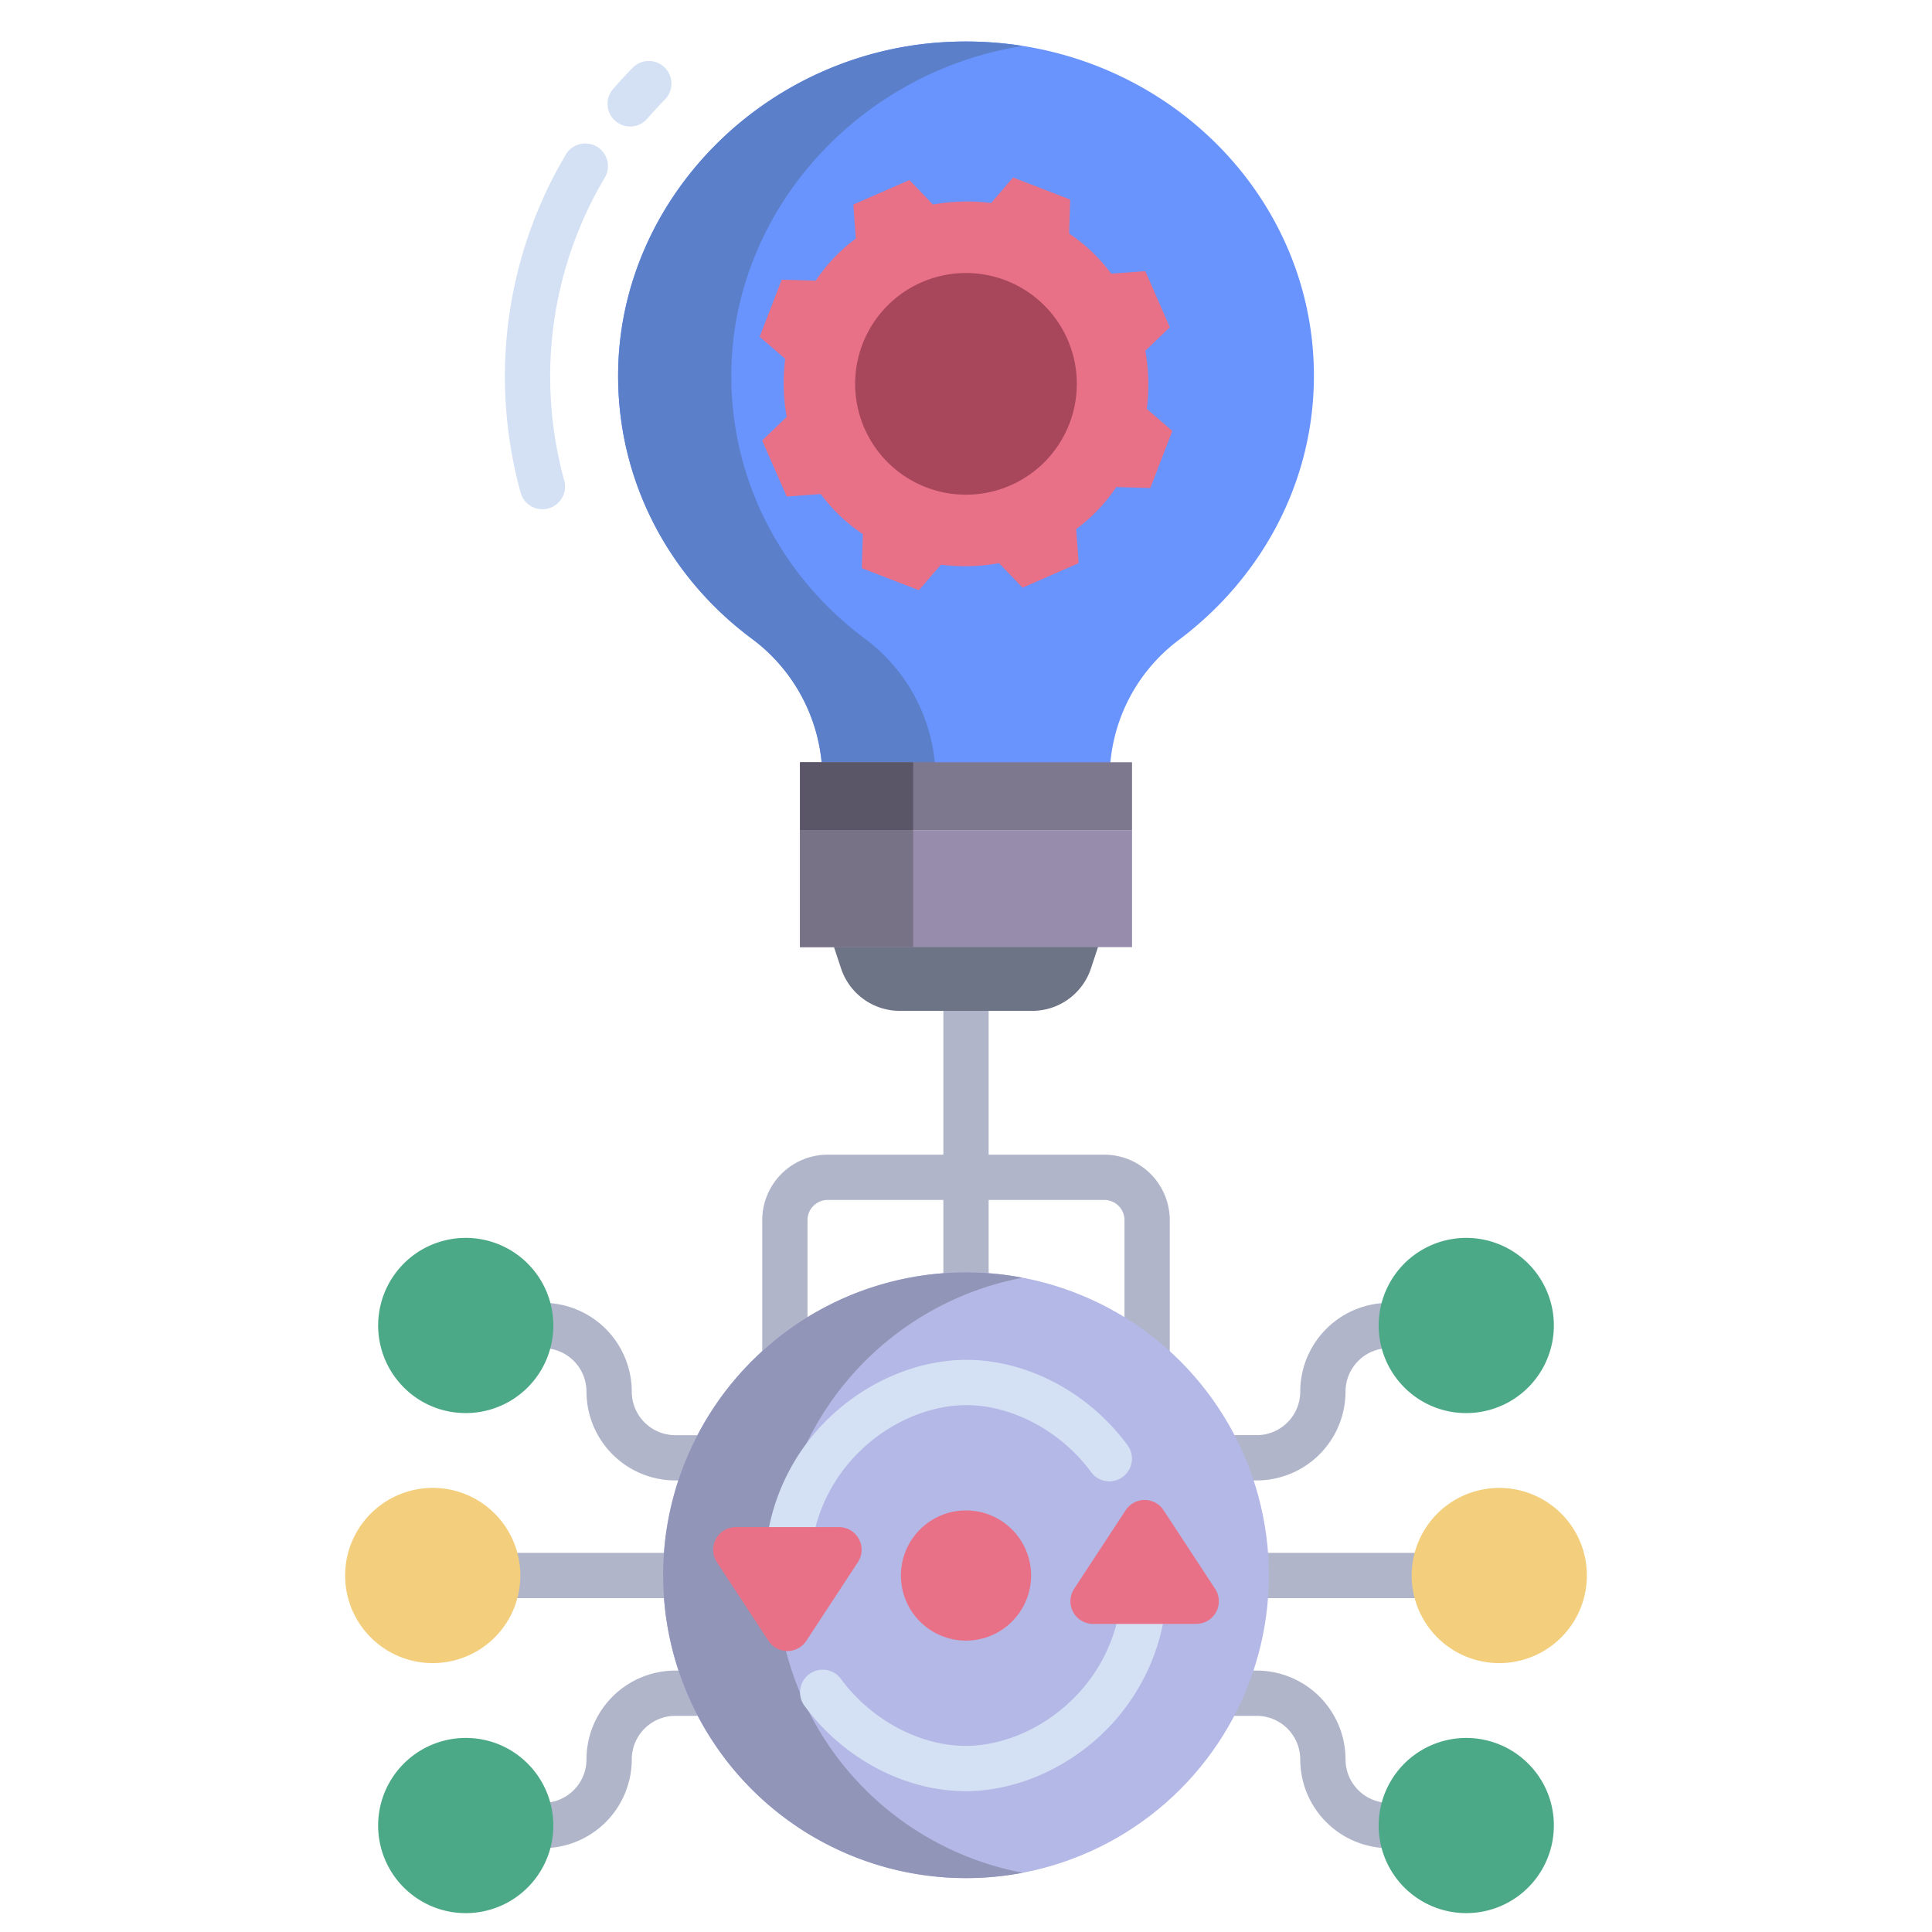 <svg id="Layer_1" height="512" viewBox="0 0 512 512" width="512" xmlns="http://www.w3.org/2000/svg" data-name="Layer 1"><g fill="#b0b5ca"><path d="m292.813 306h-30.813v-41h-12v41h-30.813a17.371 17.371 0 0 0 -17.187 17.358v35.642h12v-35.642a5.36 5.36 0 0 1 5.187-5.358h30.813v27h12v-27h30.813a5.36 5.36 0 0 1 5.187 5.358v35.642h12v-35.642a17.371 17.371 0 0 0 -17.187-17.358z"/><path d="m332.885 411.526h47.251v12h-47.251z"/><path d="m371.389 489.786h-3.282a23.56 23.56 0 0 1 -23.533-23.534 11.546 11.546 0 0 0 -11.533-11.533h-7.041v-12h7.045a23.559 23.559 0 0 1 23.533 23.533 11.547 11.547 0 0 0 11.533 11.534h3.282z"/><path d="m333.041 392.333h-7.323v-12h7.323a11.547 11.547 0 0 0 11.533-11.533 23.56 23.56 0 0 1 23.533-23.533h3.282v12h-3.282a11.546 11.546 0 0 0 -11.533 11.533 23.56 23.56 0 0 1 -23.533 23.533z"/></g><path d="m413.734 401.112a23.213 23.213 0 1 0 6.8 16.414 23.058 23.058 0 0 0 -6.8-16.414z" fill="#f3ce7d"/><path d="m404.988 467.372a23.213 23.213 0 1 0 6.8 16.414 23.06 23.06 0 0 0 -6.8-16.414z" fill="#4ca987"/><path d="m388.573 374.48a23.214 23.214 0 1 0 -16.414-6.8 23.059 23.059 0 0 0 16.414 6.8z" fill="#4ca987"/><path d="m131.864 411.526h47.251v12h-47.251z" fill="#b0b5ca"/><path d="m186 392.333h-7.045a23.56 23.56 0 0 1 -23.529-23.533 11.546 11.546 0 0 0 -11.533-11.533h-3.282v-12h3.282a23.56 23.56 0 0 1 23.533 23.533 11.547 11.547 0 0 0 11.533 11.534h7.041z" fill="#b0b5ca"/><path d="m143.893 489.786h-3.282v-12h3.282a11.547 11.547 0 0 0 11.533-11.534 23.559 23.559 0 0 1 23.533-23.533h7.323v12h-7.323a11.546 11.546 0 0 0 -11.533 11.533 23.56 23.56 0 0 1 -23.533 23.534z" fill="#b0b5ca"/><path d="m114.681 394.312a23.215 23.215 0 1 0 16.414 6.8 23.057 23.057 0 0 0 -16.414-6.8z" fill="#f3ce7d"/><path d="m123.427 374.48a23.214 23.214 0 1 0 -16.415-6.8 23.064 23.064 0 0 0 16.415 6.8z" fill="#4ca987"/><path d="m123.427 460.572a23.215 23.215 0 1 0 16.414 6.8 23.059 23.059 0 0 0 -16.414-6.8z" fill="#4ca987"/><circle cx="256" cy="417.455" fill="#b4b8e6" r="80.266"/><path d="m348.2 99.59c0 28.44-14.07 53.66-35.65 69.89a45.761 45.761 0 0 0 -18.36 33.49h-76.37a45.749 45.749 0 0 0 -18.57-33.71c-21.71-16.12-35.55-41.45-35.44-69.99.16-46.18 38.43-85.28 86.4-88.1 53.52-3.15 97.99 37.66 97.99 88.42z" fill="#6994fe"/><path d="m291.1 250.23v.41l-1.98 5.98a16.4 16.4 0 0 1 -15.58 11.27h-35.08a16.4 16.4 0 0 1 -15.58-11.27l-1.98-5.98v-.41z" fill="#6d7486"/><path d="m310.68 114.2-5.84 15.13-9.02-.26a44.634 44.634 0 0 1 -10.62 11.14l.66 9.03-14.86 6.5-6.24-6.5a50.027 50.027 0 0 1 -15.4.4l-5.84 6.77-15.13-5.84.27-9.03a44.847 44.847 0 0 1 -11.15-10.62l-9.02.67-6.51-14.87 6.5-6.23a50.041 50.041 0 0 1 -.39-15.4l-6.77-5.84 5.84-15.13 9.02.26a44.847 44.847 0 0 1 10.62-11.15l-.66-9.02 14.86-6.5 6.24 6.5a50.035 50.035 0 0 1 15.4-.4l5.84-6.77 15.13 5.84-.27 9.03a44.676 44.676 0 0 1 11.15 10.62l9.03-.67 6.5 14.87-6.5 6.23a49.725 49.725 0 0 1 .39 15.4z" fill="#e87187"/><path d="m256 72.35a29.375 29.375 0 1 1 -29.38 29.37 29.379 29.379 0 0 1 29.38-29.37z" fill="#a8475c"/><path d="m206.122 409.578a80.285 80.285 0 0 1 64.838-70.967c-2.326-.439-4.683-.8-7.083-1.035a80.266 80.266 0 1 0 7.163 158.724 80.26 80.26 0 0 1 -64.918-86.722z" fill="#9195b7"/><path d="m229.25 169.275c-21.71-16.12-35.55-41.457-35.44-70 .15-43.185 33.63-80.176 77.2-87.1a96.978 96.978 0 0 0 -20.8-1.007c-47.97 2.82-86.24 41.919-86.4 88.1-.11 28.54 13.73 53.884 35.44 70a46.46 46.46 0 0 1 18.57 33.732h30a46.46 46.46 0 0 0 -18.57-33.725z" fill="#5b80c9"/><path d="m212 220h88v31h-88z" fill="#978cac"/><path d="m212 220h30v31h-30z" fill="#787287"/><path d="m212 202h88v18h-88z" fill="#7e788e"/><path d="m212 202h30v18h-30z" fill="#5a5668"/><circle cx="256" cy="417.53" fill="#e87187" r="17.25"/><g id="_Group_4" data-name=" Group 4"><g id="_Group_5" data-name=" Group 5"><g id="_Group_6" data-name=" Group 6"><g id="_Compound_Path_" data-name=" Compound Path "><path d="m209.013 416.217a5.892 5.892 0 0 1 -.686-.039 6 6 0 0 1 -5.284-6.638 55.5 55.5 0 0 1 19.08-35.975c9.776-8.383 22.157-13.191 33.966-13.191 16.126 0 32.5 8.677 42.731 22.646a6 6 0 0 1 -9.681 7.091c-7.892-10.775-20.866-17.737-33.05-17.737-17.672 0-38.419 14.727-41.122 38.52a6 6 0 0 1 -5.954 5.323z" fill="#d4e1f4"/></g></g></g><g id="_Group_7" data-name=" Group 7"><g id="_Group_8" data-name=" Group 8"><g id="_Compound_Path_2" data-name=" Compound Path 2"><path d="m255.911 474.679c-16.126 0-32.5-8.678-42.731-22.647a6 6 0 0 1 9.681-7.091c7.892 10.775 20.866 17.738 33.05 17.738 17.672 0 38.419-14.728 41.122-38.521a6 6 0 0 1 11.924 1.355 55.5 55.5 0 0 1 -19.08 35.974c-9.777 8.384-22.157 13.192-33.966 13.192z" fill="#d4e1f4"/></g></g></g></g><g id="_Path_" fill="#d4e1f4" data-name=" Path "><path d="m167 33.521a6 6 0 0 1 -4.535-9.926c1.657-1.915 3.4-3.811 5.189-5.633a6 6 0 1 1 8.571 8.4c-1.614 1.646-3.19 3.357-4.684 5.085a5.99 5.99 0 0 1 -4.541 2.074z"/><path d="m143.743 134.954a6 6 0 0 1 -5.78-4.409 116.525 116.525 0 0 1 -4.157-31.381 115.146 115.146 0 0 1 16.125-58.172 6 6 0 1 1 10.326 6.113 103.128 103.128 0 0 0 -14.451 52.1 104.579 104.579 0 0 0 3.725 28.151 6.005 6.005 0 0 1 -5.788 7.6z"/></g><g id="_Path_3" data-name=" Path 3"><path d="m208.666 437.54a6 6 0 0 1 -5.018-2.709l-13.666-20.838a6 6 0 0 1 5.018-9.293h27.332a6 6 0 0 1 5.018 9.29l-13.666 20.838a6 6 0 0 1 -5.018 2.712z" fill="#e87187"/></g><g id="_Path_4" data-name=" Path 4"><path d="m317 430.349h-27.332a6 6 0 0 1 -5.018-9.29l13.666-20.838a6 6 0 0 1 10.036 0l13.666 20.838a6 6 0 0 1 -5.018 9.29z" fill="#e87187"/></g></svg>